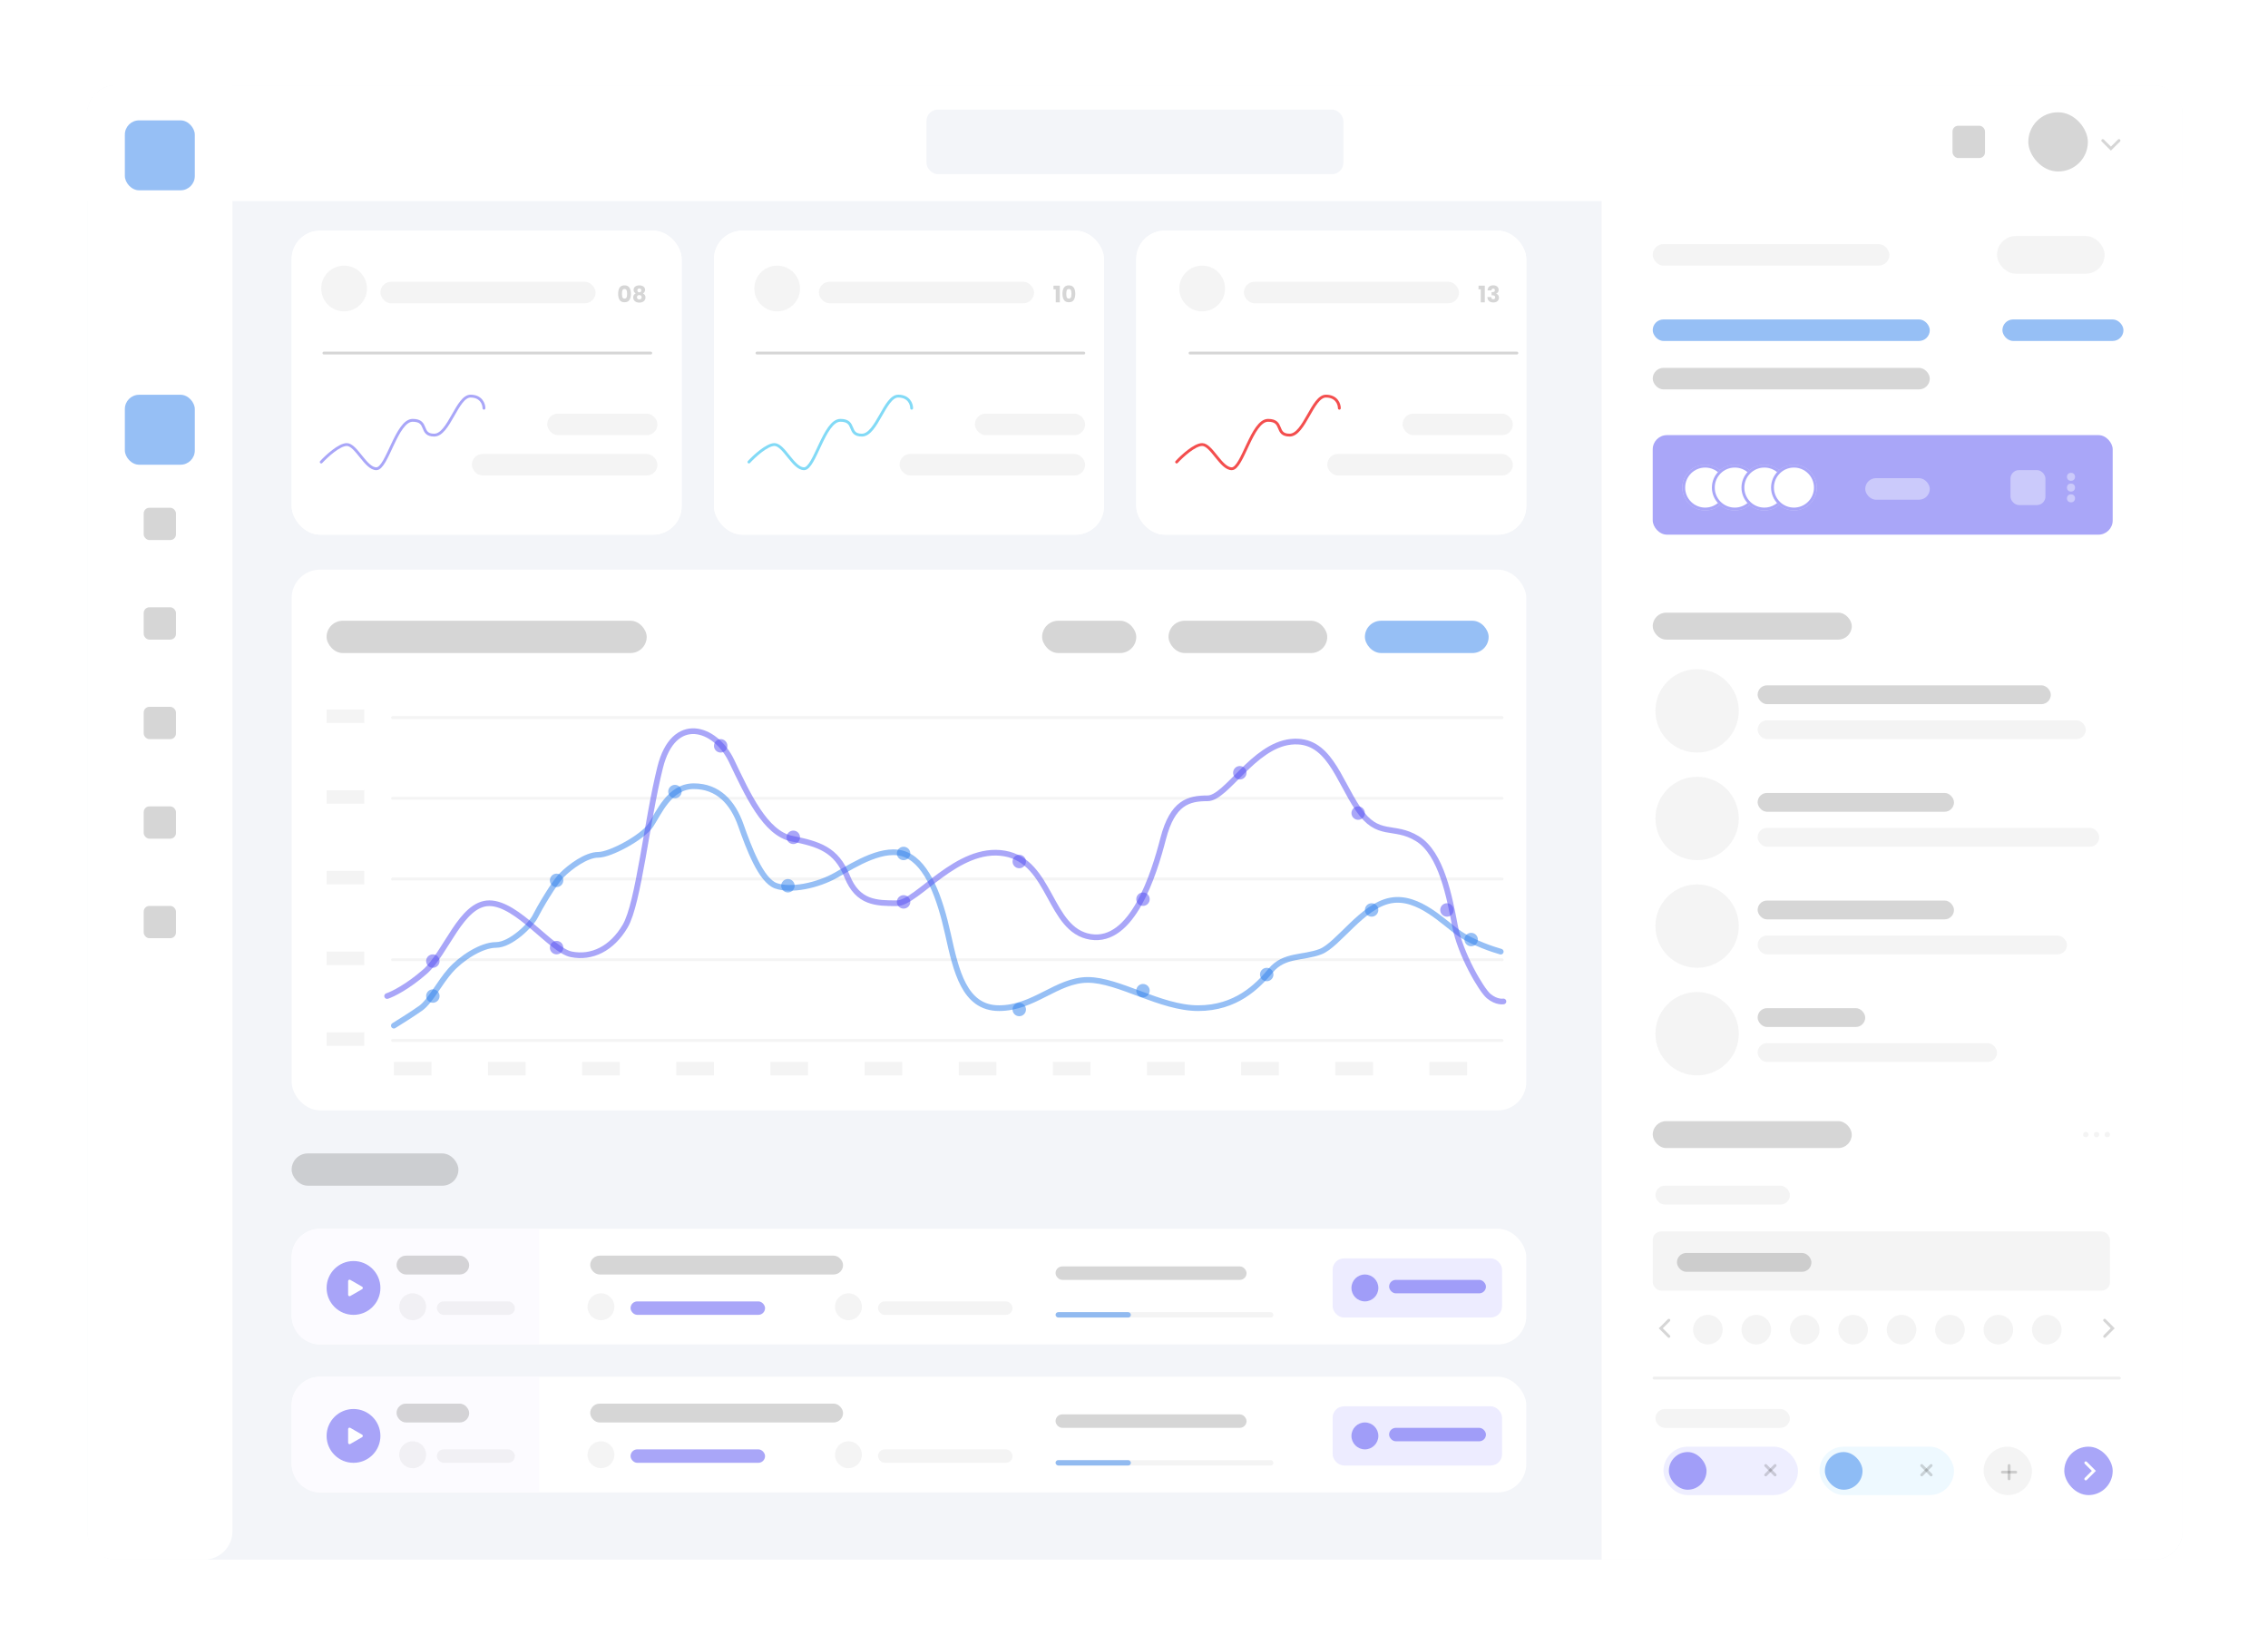 <svg width="797" height="578" viewBox="0 0 797 578" fill="none" xmlns="http://www.w3.org/2000/svg">
<g filter="url(#filter0_d_0_9)">
<rect x="30.646" y="30" width="736.354" height="518" rx="10" fill="#F3F5F9"/>
<path d="M30.646 40C30.646 34.477 35.123 30 40.646 30H757C762.523 30 767 34.477 767 40V70.646H30.646V40Z" fill="white"/>
<rect x="686.135" y="44.179" width="11.416" height="11.343" rx="2" fill="#333333" fill-opacity="0.2"/>
<rect x="712.772" y="39.453" width="20.93" height="20.796" rx="10.398" fill="#333333" fill-opacity="0.2"/>
<path d="M738.935 49.378L741.789 52.214L744.643 49.378" stroke="#333333" stroke-opacity="0.2" stroke-linecap="round"/>
<rect x="325.568" y="38.507" width="146.51" height="22.686" rx="4" fill="#F3F5F9"/>
<path d="M30.646 40C30.646 34.477 35.123 30 40.646 30H81.69V538C81.69 543.523 77.213 548 71.69 548H40.646C35.123 548 30.646 543.523 30.646 538V40Z" fill="white"/>
<rect x="43.879" y="138.704" width="24.577" height="24.577" rx="5" fill="#2F80ED" fill-opacity="0.5"/>
<rect x="43.879" y="42.288" width="24.577" height="24.577" rx="5" fill="#2F80ED" fill-opacity="0.5"/>
<rect x="50.497" y="178.405" width="11.343" height="11.343" rx="2" fill="#333333" fill-opacity="0.2"/>
<rect x="50.497" y="213.38" width="11.343" height="11.343" rx="2" fill="#333333" fill-opacity="0.2"/>
<rect x="50.497" y="248.354" width="11.343" height="11.343" rx="2" fill="#333333" fill-opacity="0.2"/>
<rect x="50.497" y="283.328" width="11.343" height="11.343" rx="2" fill="#333333" fill-opacity="0.2"/>
<rect x="50.497" y="318.303" width="11.343" height="11.343" rx="2" fill="#333333" fill-opacity="0.2"/>
<path d="M562.825 65.92H767V538C767 543.523 762.523 548 757 548H562.825V65.92Z" fill="white"/>
<rect x="580.785" y="85.77" width="83.183" height="7.562" rx="3.781" fill="#939393" fill-opacity="0.1"/>
<rect x="580.785" y="112.237" width="97.361" height="7.562" rx="3.781" fill="#2F80ED" fill-opacity="0.5"/>
<rect x="580.785" y="129.252" width="97.361" height="7.562" rx="3.781" fill="#333333" fill-opacity="0.2"/>
<rect x="703.668" y="112.237" width="42.536" height="7.562" rx="3.781" fill="#2F80ED" fill-opacity="0.5"/>
<rect x="701.777" y="82.934" width="37.81" height="13.234" rx="6.617" fill="#939393" fill-opacity="0.1"/>
<rect x="580.785" y="152.883" width="161.639" height="34.974" rx="5" fill="#544EF3" fill-opacity="0.5"/>
<circle cx="599.217" cy="171.316" r="8.035" fill="white"/>
<circle cx="599.217" cy="171.316" r="7.535" stroke="#544EF3" stroke-opacity="0.5"/>
<circle cx="609.615" cy="171.316" r="8.035" fill="white"/>
<circle cx="609.615" cy="171.316" r="7.535" stroke="#544EF3" stroke-opacity="0.5"/>
<circle cx="620.012" cy="171.316" r="8.035" fill="white"/>
<circle cx="620.012" cy="171.316" r="7.535" stroke="#544EF3" stroke-opacity="0.5"/>
<circle cx="630.41" cy="171.316" r="8.035" fill="white"/>
<circle cx="630.41" cy="171.316" r="7.535" stroke="#544EF3" stroke-opacity="0.5"/>
<rect x="655.46" y="168.007" width="22.686" height="7.562" rx="3.781" fill="white" fill-opacity="0.4"/>
<rect x="706.503" y="165.172" width="12.288" height="12.288" rx="3" fill="white" fill-opacity="0.4"/>
<circle cx="727.772" cy="167.535" r="1.418" fill="white" fill-opacity="0.4"/>
<circle cx="727.772" cy="171.316" r="1.418" fill="white" fill-opacity="0.4"/>
<circle cx="727.772" cy="175.097" r="1.418" fill="white" fill-opacity="0.4"/>
<rect x="580.785" y="215.27" width="69.949" height="9.453" rx="4.726" fill="#333333" fill-opacity="0.2"/>
<rect x="580.785" y="393.923" width="69.949" height="9.453" rx="4.726" fill="#333333" fill-opacity="0.2"/>
<circle cx="596.381" cy="249.772" r="14.652" fill="#939393" fill-opacity="0.1"/>
<circle cx="596.381" cy="287.582" r="14.652" fill="#939393" fill-opacity="0.1"/>
<circle cx="596.381" cy="325.392" r="14.652" fill="#939393" fill-opacity="0.1"/>
<circle cx="596.381" cy="363.202" r="14.652" fill="#939393" fill-opacity="0.1"/>
<rect x="617.65" y="240.792" width="103.033" height="6.617" rx="3.308" fill="#333333" fill-opacity="0.2"/>
<rect x="617.65" y="253.08" width="115.321" height="6.617" rx="3.308" fill="#939393" fill-opacity="0.1"/>
<rect x="617.65" y="278.602" width="69.004" height="6.617" rx="3.308" fill="#333333" fill-opacity="0.2"/>
<rect x="617.65" y="290.891" width="120.047" height="6.617" rx="3.308" fill="#939393" fill-opacity="0.1"/>
<rect x="617.65" y="316.412" width="69.004" height="6.617" rx="3.308" fill="#333333" fill-opacity="0.2"/>
<rect x="617.65" y="328.701" width="108.704" height="6.617" rx="3.308" fill="#939393" fill-opacity="0.1"/>
<rect x="617.65" y="354.223" width="37.81" height="6.617" rx="3.308" fill="#333333" fill-opacity="0.2"/>
<rect x="617.65" y="366.511" width="84.128" height="6.617" rx="3.308" fill="#939393" fill-opacity="0.1"/>
<rect x="581.73" y="416.609" width="47.263" height="6.617" rx="3.308" fill="#939393" fill-opacity="0.1"/>
<rect x="581.73" y="495.066" width="47.263" height="6.617" rx="3.308" fill="#939393" fill-opacity="0.1"/>
<path opacity="0.4" d="M581.257 484.195H744.787" stroke="#333333" stroke-opacity="0.2" stroke-linecap="round"/>
<circle cx="732.971" cy="398.65" r="0.945" fill="#939393" fill-opacity="0.1"/>
<circle cx="736.752" cy="398.65" r="0.945" fill="#939393" fill-opacity="0.1"/>
<circle cx="740.533" cy="398.65" r="0.945" fill="#939393" fill-opacity="0.1"/>
<rect x="580.785" y="432.679" width="160.693" height="20.796" rx="3" fill="#939393" fill-opacity="0.1"/>
<rect x="589.292" y="440.241" width="47.263" height="6.617" rx="3.308" fill="#333333" fill-opacity="0.2"/>
<circle cx="600.162" cy="467.181" r="5.199" fill="#939393" fill-opacity="0.1"/>
<circle cx="617.177" cy="467.181" r="5.199" fill="#939393" fill-opacity="0.1"/>
<circle cx="634.192" cy="467.181" r="5.199" fill="#939393" fill-opacity="0.1"/>
<circle cx="651.206" cy="467.181" r="5.199" fill="#939393" fill-opacity="0.1"/>
<circle cx="668.221" cy="467.181" r="5.199" fill="#939393" fill-opacity="0.1"/>
<circle cx="685.236" cy="467.181" r="5.199" fill="#939393" fill-opacity="0.1"/>
<circle cx="702.25" cy="467.181" r="5.199" fill="#939393" fill-opacity="0.1"/>
<circle cx="719.265" cy="467.181" r="5.199" fill="#939393" fill-opacity="0.1"/>
<path d="M586.456 463.872L583.62 466.708L586.456 469.544" stroke="#333333" stroke-opacity="0.2" stroke-linecap="round"/>
<path d="M739.588 469.544L742.423 466.708L739.588 463.872" stroke="#333333" stroke-opacity="0.2" stroke-linecap="round"/>
<rect x="584.566" y="508.299" width="47.263" height="17.015" rx="8.507" fill="#EEEEFF"/>
<path d="M620.486 514.916L623.794 518.224" stroke="#333333" stroke-opacity="0.2" stroke-linecap="round"/>
<path d="M620.486 518.225L623.794 514.916" stroke="#333333" stroke-opacity="0.2" stroke-linecap="round"/>
<rect x="586.457" y="510.19" width="13.234" height="13.234" rx="6.617" fill="#544EF3" fill-opacity="0.5"/>
<rect x="639.391" y="508.299" width="47.263" height="17.015" rx="8.507" fill="#EEF9FF"/>
<path d="M675.31 514.916L678.619 518.224" stroke="#333333" stroke-opacity="0.2" stroke-linecap="round"/>
<path d="M675.31 518.224L678.619 514.916" stroke="#333333" stroke-opacity="0.2" stroke-linecap="round"/>
<rect x="641.281" y="510.19" width="13.234" height="13.234" rx="6.617" fill="#2F80ED" fill-opacity="0.5"/>
<rect x="725.409" y="508.299" width="17.015" height="17.015" rx="8.507" fill="#544EF3" fill-opacity="0.5"/>
<rect x="697.051" y="508.299" width="17.015" height="17.015" rx="8.507" fill="#939393" fill-opacity="0.1"/>
<path d="M732.971 519.642L735.806 516.807L732.971 513.971" stroke="white" stroke-linecap="round"/>
<path d="M703.668 517.255H708.347" stroke="#333333" stroke-opacity="0.2" stroke-linecap="round"/>
<path d="M706.008 519.595L706.008 514.916" stroke="#333333" stroke-opacity="0.2" stroke-linecap="round"/>
<rect x="102.485" y="81.044" width="137.062" height="106.814" rx="10" fill="white"/>
<circle cx="120.918" cy="101.367" r="8.035" fill="#939393" fill-opacity="0.1"/>
<rect x="133.679" y="99.004" width="75.62" height="7.562" rx="3.781" fill="#939393" fill-opacity="0.1"/>
<rect x="192.285" y="145.321" width="38.755" height="7.562" rx="3.781" fill="#939393" fill-opacity="0.1"/>
<rect x="165.817" y="159.5" width="65.223" height="7.562" rx="3.781" fill="#939393" fill-opacity="0.1"/>
<path d="M217.356 103.098C217.356 101.836 217.598 100.843 218.082 100.117C218.574 99.391 219.362 99.028 220.447 99.028C221.533 99.028 222.317 99.391 222.801 100.117C223.293 100.843 223.538 101.836 223.538 103.098C223.538 104.374 223.293 105.375 222.801 106.101C222.317 106.827 221.533 107.19 220.447 107.19C219.362 107.19 218.574 106.827 218.082 106.101C217.598 105.375 217.356 104.374 217.356 103.098ZM221.69 103.098C221.69 102.357 221.61 101.789 221.448 101.393C221.287 100.989 220.953 100.788 220.447 100.788C219.941 100.788 219.608 100.989 219.446 101.393C219.285 101.789 219.204 102.357 219.204 103.098C219.204 103.596 219.234 104.011 219.292 104.341C219.351 104.663 219.468 104.927 219.644 105.133C219.828 105.331 220.095 105.43 220.447 105.43C220.799 105.43 221.063 105.331 221.239 105.133C221.423 104.927 221.544 104.663 221.602 104.341C221.661 104.011 221.69 103.596 221.69 103.098ZM218.676 119.911C217.987 119.544 217.642 118.968 217.642 118.184C217.642 117.788 217.745 117.428 217.95 117.106C218.156 116.776 218.467 116.515 218.885 116.325C219.303 116.127 219.817 116.028 220.425 116.028C221.034 116.028 221.544 116.127 221.954 116.325C222.372 116.515 222.684 116.776 222.889 117.106C223.095 117.428 223.197 117.788 223.197 118.184C223.197 118.58 223.102 118.924 222.911 119.218C222.728 119.511 222.479 119.742 222.163 119.911C222.559 120.101 222.864 120.365 223.076 120.703C223.289 121.033 223.395 121.421 223.395 121.869C223.395 122.389 223.263 122.84 222.999 123.222C222.735 123.596 222.376 123.882 221.921 124.08C221.474 124.278 220.975 124.377 220.425 124.377C219.875 124.377 219.373 124.278 218.918 124.08C218.471 123.882 218.115 123.596 217.851 123.222C217.587 122.84 217.455 122.389 217.455 121.869C217.455 121.414 217.562 121.022 217.774 120.692C217.987 120.354 218.288 120.094 218.676 119.911ZM221.371 118.47C221.371 118.169 221.283 117.938 221.107 117.777C220.939 117.608 220.711 117.524 220.425 117.524C220.139 117.524 219.908 117.608 219.732 117.777C219.564 117.945 219.479 118.18 219.479 118.481C219.479 118.767 219.567 118.994 219.743 119.163C219.919 119.324 220.147 119.405 220.425 119.405C220.704 119.405 220.931 119.32 221.107 119.152C221.283 118.983 221.371 118.756 221.371 118.47ZM220.425 120.725C220.081 120.725 219.802 120.82 219.589 121.011C219.377 121.194 219.27 121.451 219.27 121.781C219.27 122.089 219.373 122.342 219.578 122.54C219.791 122.738 220.073 122.837 220.425 122.837C220.777 122.837 221.052 122.738 221.25 122.54C221.456 122.342 221.558 122.089 221.558 121.781C221.558 121.458 221.452 121.201 221.239 121.011C221.034 120.82 220.763 120.725 220.425 120.725Z" fill="#333333" fill-opacity="0.2"/>
<path d="M113.829 124.053H228.677" stroke="#333333" stroke-opacity="0.2" stroke-linecap="round"/>
<path d="M112.883 162.336C114.774 160.288 119.217 156.192 121.863 156.192C125.172 156.192 128.48 164.699 132.261 164.699C136.042 164.699 139.35 147.684 145.022 147.684C150.694 147.684 147.385 152.883 152.584 152.883C157.783 152.883 160.619 139.177 165.345 139.177C169.126 139.177 170.071 142.013 170.071 143.431" stroke="#544EF3" stroke-opacity="0.5" stroke-linecap="round"/>
<rect x="102.485" y="81.044" width="137.062" height="106.814" rx="10" fill="white"/>
<circle cx="120.918" cy="101.367" r="8.035" fill="#939393" fill-opacity="0.1"/>
<rect x="133.679" y="99.004" width="75.62" height="7.562" rx="3.781" fill="#939393" fill-opacity="0.1"/>
<rect x="192.285" y="145.321" width="38.755" height="7.562" rx="3.781" fill="#939393" fill-opacity="0.1"/>
<rect x="165.817" y="159.5" width="65.223" height="7.562" rx="3.781" fill="#939393" fill-opacity="0.1"/>
<path d="M217.221 103.223C217.221 102.305 217.397 101.583 217.749 101.055C218.107 100.527 218.68 100.263 219.469 100.263C220.259 100.263 220.829 100.527 221.181 101.055C221.539 101.583 221.717 102.305 221.717 103.223C221.717 104.151 221.539 104.879 221.181 105.407C220.829 105.935 220.259 106.199 219.469 106.199C218.68 106.199 218.107 105.935 217.749 105.407C217.397 104.879 217.221 104.151 217.221 103.223ZM220.373 103.223C220.373 102.684 220.315 102.271 220.197 101.983C220.08 101.689 219.837 101.543 219.469 101.543C219.101 101.543 218.859 101.689 218.741 101.983C218.624 102.271 218.565 102.684 218.565 103.223C218.565 103.585 218.587 103.887 218.629 104.127C218.672 104.361 218.757 104.553 218.885 104.703C219.019 104.847 219.213 104.919 219.469 104.919C219.725 104.919 219.917 104.847 220.045 104.703C220.179 104.553 220.267 104.361 220.309 104.127C220.352 103.887 220.373 103.585 220.373 103.223ZM223.4 103.087C222.899 102.82 222.648 102.401 222.648 101.831C222.648 101.543 222.723 101.281 222.872 101.047C223.021 100.807 223.248 100.617 223.552 100.479C223.856 100.335 224.229 100.263 224.672 100.263C225.115 100.263 225.485 100.335 225.784 100.479C226.088 100.617 226.315 100.807 226.464 101.047C226.613 101.281 226.688 101.543 226.688 101.831C226.688 102.119 226.619 102.369 226.48 102.583C226.347 102.796 226.165 102.964 225.936 103.087C226.224 103.225 226.445 103.417 226.6 103.663C226.755 103.903 226.832 104.185 226.832 104.511C226.832 104.889 226.736 105.217 226.544 105.495C226.352 105.767 226.091 105.975 225.76 106.119C225.435 106.263 225.072 106.335 224.672 106.335C224.272 106.335 223.907 106.263 223.576 106.119C223.251 105.975 222.992 105.767 222.8 105.495C222.608 105.217 222.512 104.889 222.512 104.511C222.512 104.18 222.589 103.895 222.744 103.655C222.899 103.409 223.117 103.22 223.4 103.087ZM225.36 102.039C225.36 101.82 225.296 101.652 225.168 101.535C225.045 101.412 224.88 101.351 224.672 101.351C224.464 101.351 224.296 101.412 224.168 101.535C224.045 101.657 223.984 101.828 223.984 102.047C223.984 102.255 224.048 102.42 224.176 102.543C224.304 102.66 224.469 102.719 224.672 102.719C224.875 102.719 225.04 102.657 225.168 102.535C225.296 102.412 225.36 102.247 225.36 102.039ZM224.672 103.679C224.421 103.679 224.219 103.748 224.064 103.887C223.909 104.02 223.832 104.207 223.832 104.447C223.832 104.671 223.907 104.855 224.056 104.999C224.211 105.143 224.416 105.215 224.672 105.215C224.928 105.215 225.128 105.143 225.272 104.999C225.421 104.855 225.496 104.671 225.496 104.447C225.496 104.212 225.419 104.025 225.264 103.887C225.115 103.748 224.917 103.679 224.672 103.679Z" fill="#333333" fill-opacity="0.2"/>
<path d="M113.829 124.053H228.677" stroke="#333333" stroke-opacity="0.2" stroke-linecap="round"/>
<path d="M112.883 162.336C114.774 160.288 119.217 156.192 121.863 156.192C125.172 156.192 128.48 164.699 132.261 164.699C136.042 164.699 139.35 147.684 145.022 147.684C150.694 147.684 147.385 152.883 152.584 152.883C157.783 152.883 160.619 139.177 165.345 139.177C169.126 139.177 170.071 142.013 170.071 143.431" stroke="#544EF3" stroke-opacity="0.5" stroke-linecap="round"/>
<rect x="250.891" y="81.044" width="137.062" height="106.814" rx="10" fill="white"/>
<circle cx="273.104" cy="101.367" r="8.035" fill="#939393" fill-opacity="0.1"/>
<rect x="342.58" y="145.321" width="38.755" height="7.562" rx="3.781" fill="#939393" fill-opacity="0.1"/>
<rect x="316.113" y="159.5" width="65.223" height="7.562" rx="3.781" fill="#939393" fill-opacity="0.1"/>
<rect x="287.755" y="99.004" width="75.62" height="7.562" rx="3.781" fill="#939393" fill-opacity="0.1"/>
<path d="M370.29 100.942V99.193H373.337V107.223H371.379V100.942H370.29ZM374.623 103.098C374.623 101.836 374.865 100.843 375.349 100.117C375.841 99.391 376.629 99.028 377.714 99.028C378.8 99.028 379.584 99.391 380.068 100.117C380.56 100.843 380.805 101.836 380.805 103.098C380.805 104.374 380.56 105.375 380.068 106.101C379.584 106.827 378.8 107.19 377.714 107.19C376.629 107.19 375.841 106.827 375.349 106.101C374.865 105.375 374.623 104.374 374.623 103.098ZM378.957 103.098C378.957 102.357 378.877 101.789 378.715 101.393C378.554 100.989 378.22 100.788 377.714 100.788C377.208 100.788 376.875 100.989 376.713 101.393C376.552 101.789 376.471 102.357 376.471 103.098C376.471 103.596 376.501 104.011 376.559 104.341C376.618 104.663 376.735 104.927 376.911 105.133C377.095 105.331 377.362 105.43 377.714 105.43C378.066 105.43 378.33 105.331 378.506 105.133C378.69 104.927 378.811 104.663 378.869 104.341C378.928 104.011 378.957 103.596 378.957 103.098Z" fill="#333333" fill-opacity="0.2"/>
<path d="M266.015 124.053H380.863" stroke="#333333" stroke-opacity="0.2" stroke-linecap="round"/>
<path d="M263.179 162.336C265.069 160.288 269.512 156.192 272.159 156.192C275.467 156.192 278.775 164.699 282.556 164.699C286.337 164.699 289.646 147.684 295.317 147.684C300.989 147.684 297.681 152.883 302.879 152.883C308.078 152.883 310.914 139.177 315.64 139.177C319.421 139.177 320.367 142.013 320.367 143.431" stroke="#2F80ED" stroke-opacity="0.5" stroke-linecap="round"/>
<rect x="250.891" y="81.044" width="137.062" height="106.814" rx="10" fill="white"/>
<circle cx="273.104" cy="101.367" r="8.035" fill="#939393" fill-opacity="0.1"/>
<rect x="342.58" y="145.321" width="38.755" height="7.562" rx="3.781" fill="#939393" fill-opacity="0.1"/>
<rect x="316.113" y="159.5" width="65.223" height="7.562" rx="3.781" fill="#939393" fill-opacity="0.1"/>
<rect x="287.755" y="99.004" width="75.62" height="7.562" rx="3.781" fill="#939393" fill-opacity="0.1"/>
<path d="M370.209 101.655V100.383H372.425V106.223H371.001V101.655H370.209ZM373.36 103.223C373.36 102.305 373.536 101.583 373.888 101.055C374.246 100.527 374.819 100.263 375.608 100.263C376.398 100.263 376.968 100.527 377.32 101.055C377.678 101.583 377.856 102.305 377.856 103.223C377.856 104.151 377.678 104.879 377.32 105.407C376.968 105.935 376.398 106.199 375.608 106.199C374.819 106.199 374.246 105.935 373.888 105.407C373.536 104.879 373.36 104.151 373.36 103.223ZM376.512 103.223C376.512 102.684 376.454 102.271 376.336 101.983C376.219 101.689 375.976 101.543 375.608 101.543C375.24 101.543 374.998 101.689 374.88 101.983C374.763 102.271 374.704 102.684 374.704 103.223C374.704 103.585 374.726 103.887 374.768 104.127C374.811 104.361 374.896 104.553 375.024 104.703C375.158 104.847 375.352 104.919 375.608 104.919C375.864 104.919 376.056 104.847 376.184 104.703C376.318 104.553 376.406 104.361 376.448 104.127C376.491 103.887 376.512 103.585 376.512 103.223Z" fill="#333333" fill-opacity="0.2"/>
<path d="M266.015 124.053H380.863" stroke="#333333" stroke-opacity="0.2" stroke-linecap="round"/>
<path d="M263.179 162.336C265.069 160.288 269.512 156.192 272.159 156.192C275.467 156.192 278.775 164.699 282.556 164.699C286.337 164.699 289.646 147.684 295.317 147.684C300.989 147.684 297.681 152.883 302.879 152.883C308.078 152.883 310.914 139.177 315.64 139.177C319.421 139.177 320.367 142.013 320.367 143.431" stroke="#4ECBF3" stroke-opacity="0.7" stroke-linecap="round"/>
<rect x="399.296" y="81.044" width="137.062" height="106.814" rx="10" fill="white"/>
<circle cx="422.455" cy="101.367" r="8.035" fill="#939393" fill-opacity="0.1"/>
<rect x="492.876" y="145.321" width="38.755" height="7.562" rx="3.781" fill="#939393" fill-opacity="0.1"/>
<rect x="466.409" y="159.5" width="65.223" height="7.562" rx="3.781" fill="#939393" fill-opacity="0.1"/>
<rect x="437.106" y="99.004" width="75.62" height="7.562" rx="3.781" fill="#939393" fill-opacity="0.1"/>
<path d="M519.64 100.942V99.193H522.687V107.223H520.729V100.942H519.64ZM519.904 118.459C519.934 117.674 520.19 117.069 520.674 116.644C521.158 116.218 521.815 116.006 522.643 116.006C523.193 116.006 523.663 116.101 524.051 116.292C524.447 116.482 524.744 116.743 524.942 117.073C525.148 117.403 525.25 117.773 525.25 118.184C525.25 118.668 525.129 119.064 524.887 119.372C524.645 119.672 524.363 119.878 524.04 119.988V120.032C524.458 120.171 524.788 120.402 525.03 120.725C525.272 121.047 525.393 121.462 525.393 121.968C525.393 122.422 525.287 122.826 525.074 123.178C524.869 123.522 524.565 123.794 524.161 123.992C523.765 124.19 523.292 124.289 522.742 124.289C521.862 124.289 521.158 124.072 520.63 123.64C520.11 123.207 519.835 122.554 519.805 121.682H521.631C521.639 122.004 521.73 122.261 521.906 122.452C522.082 122.635 522.339 122.727 522.676 122.727C522.962 122.727 523.182 122.646 523.336 122.485C523.498 122.316 523.578 122.096 523.578 121.825C523.578 121.473 523.465 121.22 523.237 121.066C523.017 120.904 522.662 120.824 522.17 120.824H521.818V119.295H522.17C522.544 119.295 522.845 119.232 523.072 119.108C523.307 118.976 523.424 118.745 523.424 118.415C523.424 118.151 523.351 117.945 523.204 117.799C523.058 117.652 522.856 117.579 522.599 117.579C522.321 117.579 522.112 117.663 521.972 117.832C521.84 118 521.763 118.209 521.741 118.459H519.904Z" fill="#333333" fill-opacity="0.2"/>
<path d="M418.201 124.053H533.049" stroke="#333333" stroke-opacity="0.2" stroke-linecap="round"/>
<path d="M413.475 162.336C415.365 160.288 419.808 156.192 422.455 156.192C425.763 156.192 429.071 164.699 432.852 164.699C436.633 164.699 439.942 147.684 445.613 147.684C451.285 147.684 447.976 152.883 453.175 152.883C458.374 152.883 461.21 139.177 465.936 139.177C469.717 139.177 470.663 142.013 470.663 143.431" stroke="#F34E4E" stroke-linecap="round"/>
<rect x="399.296" y="81.044" width="137.062" height="106.814" rx="10" fill="white"/>
<circle cx="422.455" cy="101.367" r="8.035" fill="#939393" fill-opacity="0.1"/>
<rect x="492.876" y="145.321" width="38.755" height="7.562" rx="3.781" fill="#939393" fill-opacity="0.1"/>
<rect x="466.409" y="159.5" width="65.223" height="7.562" rx="3.781" fill="#939393" fill-opacity="0.1"/>
<rect x="437.106" y="99.004" width="75.62" height="7.562" rx="3.781" fill="#939393" fill-opacity="0.1"/>
<path d="M519.56 101.655V100.383H521.776V106.223H520.352V101.655H519.56ZM522.759 102.031C522.781 101.46 522.967 101.02 523.319 100.711C523.671 100.401 524.149 100.247 524.751 100.247C525.151 100.247 525.493 100.316 525.775 100.455C526.063 100.593 526.279 100.783 526.423 101.023C526.573 101.263 526.647 101.532 526.647 101.831C526.647 102.183 526.559 102.471 526.383 102.695C526.207 102.913 526.002 103.063 525.767 103.143V103.175C526.071 103.276 526.311 103.444 526.487 103.679C526.663 103.913 526.751 104.215 526.751 104.583C526.751 104.913 526.674 105.207 526.519 105.463C526.37 105.713 526.149 105.911 525.855 106.055C525.567 106.199 525.223 106.271 524.823 106.271C524.183 106.271 523.671 106.113 523.287 105.799C522.909 105.484 522.709 105.009 522.687 104.375H524.015C524.021 104.609 524.087 104.796 524.215 104.935C524.343 105.068 524.53 105.135 524.775 105.135C524.983 105.135 525.143 105.076 525.255 104.959C525.373 104.836 525.431 104.676 525.431 104.479C525.431 104.223 525.349 104.039 525.183 103.927C525.023 103.809 524.765 103.751 524.407 103.751H524.151V102.639H524.407C524.679 102.639 524.898 102.593 525.063 102.503C525.234 102.407 525.319 102.239 525.319 101.999C525.319 101.807 525.266 101.657 525.159 101.551C525.053 101.444 524.906 101.391 524.719 101.391C524.517 101.391 524.365 101.452 524.263 101.575C524.167 101.697 524.111 101.849 524.095 102.031H522.759Z" fill="#333333" fill-opacity="0.2"/>
<path d="M418.201 124.053H533.049" stroke="#333333" stroke-opacity="0.2" stroke-linecap="round"/>
<path d="M413.475 162.336C415.365 160.288 419.808 156.192 422.455 156.192C425.763 156.192 429.071 164.699 432.852 164.699C436.633 164.699 439.942 147.684 445.613 147.684C451.285 147.684 447.976 152.883 453.175 152.883C458.374 152.883 461.21 139.177 465.936 139.177C469.717 139.177 470.663 142.013 470.663 143.431" stroke="#F34E4E" stroke-linecap="round"/>
<rect x="102.485" y="200.146" width="433.872" height="189.996" rx="10" fill="white"/>
<rect x="114.774" y="218.106" width="112.485" height="11.343" rx="5.672" fill="#333333" fill-opacity="0.2"/>
<rect x="102.485" y="405.266" width="58.606" height="11.343" rx="5.672" fill="#333333" fill-opacity="0.2"/>
<rect x="366.212" y="218.106" width="33.084" height="11.343" rx="5.672" fill="#333333" fill-opacity="0.2"/>
<rect x="410.639" y="218.106" width="55.77" height="11.343" rx="5.672" fill="#333333" fill-opacity="0.2"/>
<rect x="479.642" y="218.106" width="43.482" height="11.343" rx="5.672" fill="#2F80ED" fill-opacity="0.5"/>
<path d="M137.933 252.135H527.85" stroke="#939393" stroke-opacity="0.1" stroke-linecap="round"/>
<path d="M137.933 280.493H527.85" stroke="#939393" stroke-opacity="0.1" stroke-linecap="round"/>
<path d="M137.933 308.85H527.85" stroke="#939393" stroke-opacity="0.1" stroke-linecap="round"/>
<path d="M137.933 337.208H527.85" stroke="#939393" stroke-opacity="0.1" stroke-linecap="round"/>
<path d="M138.405 360.367C140.453 359.106 145.211 356.113 147.858 354.223C151.166 351.859 154.475 345.243 158.256 340.989C162.037 336.735 169.126 332.009 174.325 332.009C179.524 332.009 186.613 324.92 188.031 322.084C189.449 319.248 194.648 310.268 197.484 307.432C200.32 304.597 205.991 300.343 210.245 300.343C214.498 300.343 225.841 294.199 228.677 289.945C231.513 285.692 235.294 276.239 243.801 276.239C252.309 276.239 257.507 281.911 260.343 289.945C263.179 297.98 267.433 309.323 272.632 311.213C277.83 313.104 287.283 311.213 293.9 307.432C300.517 303.651 310.914 297.035 318.476 300.343C326.038 303.651 330.292 315.467 333.128 328.228C335.964 340.989 338.799 354.223 351.088 354.223C363.376 354.223 371.411 344.297 382.281 344.297C393.152 344.297 407.803 354.223 421.037 354.223C434.27 354.223 441.832 346.661 446.559 340.989C451.285 335.317 457.902 336.735 464.046 334.372C470.19 332.009 478.697 318.303 488.622 316.412C498.548 314.522 507.528 324.447 513.199 328.228C517.736 331.253 524.542 333.585 527.378 334.372" stroke="#2F80ED" stroke-opacity="0.5" stroke-width="2" stroke-linecap="round"/>
<path d="M136.042 349.969C137.933 349.339 143.226 346.755 149.276 341.462C156.838 334.845 162.037 317.358 171.962 317.358C181.887 317.358 193.703 333.9 200.792 335.318C207.881 336.736 214.971 333.427 219.697 325.392C224.423 317.358 227.259 288.527 231.985 269.622C236.712 250.717 251.363 255.444 257.035 267.259C262.706 279.075 268.85 292.781 278.303 294.672C287.756 296.562 293.9 298.452 297.681 307.905C301.462 317.358 308.078 317.358 315.168 317.358C322.257 317.358 336.436 297.035 352.978 299.87C369.52 302.706 368.575 326.81 383.226 329.173C397.878 331.537 405.44 307.433 408.748 294.672C412.057 281.911 417.728 280.493 424.345 280.493C430.962 280.493 440.414 262.06 453.648 260.642C466.881 259.224 470.19 273.876 477.279 284.274C484.369 294.672 489.568 289.473 498.075 294.672C506.582 299.87 509.418 315.467 511.308 325.392C513.199 335.318 520.583 347.851 523.124 349.969C525.96 352.332 528.323 351.86 528.323 351.86" stroke="#544EF3" stroke-opacity="0.5" stroke-width="2" stroke-linecap="round"/>
<path d="M137.933 365.566H527.85" stroke="#939393" stroke-opacity="0.1" stroke-linecap="round"/>
<circle cx="152.111" cy="337.681" r="2.363" fill="#544EF3" fill-opacity="0.5"/>
<circle cx="152.111" cy="349.969" r="2.363" fill="#2F80ED" fill-opacity="0.5"/>
<circle cx="195.593" cy="309.323" r="2.363" fill="#2F80ED" fill-opacity="0.5"/>
<circle cx="237.184" cy="278.129" r="2.363" fill="#2F80ED" fill-opacity="0.5"/>
<circle cx="276.885" cy="311.213" r="2.363" fill="#2F80ED" fill-opacity="0.5"/>
<circle cx="317.531" cy="299.87" r="2.363" fill="#2F80ED" fill-opacity="0.5"/>
<circle cx="358.177" cy="354.695" r="2.363" fill="#2F80ED" fill-opacity="0.5"/>
<circle cx="401.659" cy="348.078" r="2.363" fill="#2F80ED" fill-opacity="0.5"/>
<circle cx="445.14" cy="342.407" r="2.363" fill="#2F80ED" fill-opacity="0.5"/>
<circle cx="482.005" cy="319.721" r="2.363" fill="#2F80ED" fill-opacity="0.5"/>
<circle cx="516.98" cy="330.118" r="2.363" fill="#2F80ED" fill-opacity="0.5"/>
<circle cx="195.593" cy="332.954" r="2.363" fill="#544EF3" fill-opacity="0.5"/>
<circle cx="253.254" cy="262.06" r="2.363" fill="#544EF3" fill-opacity="0.5"/>
<circle cx="278.776" cy="294.199" r="2.363" fill="#544EF3" fill-opacity="0.5"/>
<circle cx="317.531" cy="316.885" r="2.363" fill="#544EF3" fill-opacity="0.5"/>
<circle cx="358.177" cy="302.706" r="2.363" fill="#544EF3" fill-opacity="0.5"/>
<circle cx="401.659" cy="315.94" r="2.363" fill="#544EF3" fill-opacity="0.5"/>
<circle cx="435.688" cy="271.513" r="2.363" fill="#544EF3" fill-opacity="0.5"/>
<circle cx="477.279" cy="285.691" r="2.363" fill="#544EF3" fill-opacity="0.5"/>
<circle cx="508.473" cy="319.721" r="2.363" fill="#544EF3" fill-opacity="0.5"/>
<rect x="114.774" y="249.299" width="13.234" height="4.726" fill="#939393" fill-opacity="0.1"/>
<rect x="114.774" y="277.657" width="13.234" height="4.726" fill="#939393" fill-opacity="0.1"/>
<rect x="114.774" y="306.015" width="13.234" height="4.726" fill="#939393" fill-opacity="0.1"/>
<rect x="114.774" y="334.372" width="13.234" height="4.726" fill="#939393" fill-opacity="0.1"/>
<rect x="114.774" y="362.73" width="13.234" height="4.726" fill="#939393" fill-opacity="0.1"/>
<rect x="138.405" y="373.128" width="13.234" height="4.726" fill="#939393" fill-opacity="0.1"/>
<rect x="171.489" y="373.128" width="13.234" height="4.726" fill="#939393" fill-opacity="0.1"/>
<rect x="204.573" y="373.128" width="13.234" height="4.726" fill="#939393" fill-opacity="0.1"/>
<rect x="237.657" y="373.128" width="13.234" height="4.726" fill="#939393" fill-opacity="0.1"/>
<rect x="270.741" y="373.128" width="13.234" height="4.726" fill="#939393" fill-opacity="0.1"/>
<rect x="303.825" y="373.128" width="13.234" height="4.726" fill="#939393" fill-opacity="0.1"/>
<rect x="336.909" y="373.128" width="13.234" height="4.726" fill="#939393" fill-opacity="0.1"/>
<rect x="369.993" y="373.128" width="13.234" height="4.726" fill="#939393" fill-opacity="0.1"/>
<rect x="403.077" y="373.128" width="13.234" height="4.726" fill="#939393" fill-opacity="0.1"/>
<rect x="436.161" y="373.128" width="13.234" height="4.726" fill="#939393" fill-opacity="0.1"/>
<rect x="469.245" y="373.128" width="13.234" height="4.726" fill="#939393" fill-opacity="0.1"/>
<rect x="502.328" y="373.128" width="13.234" height="4.726" fill="#939393" fill-opacity="0.1"/>
<rect x="102.485" y="431.734" width="433.872" height="40.646" rx="10" fill="white"/>
<path d="M102.485 441.734C102.485 436.211 106.963 431.734 112.485 431.734H189.449V472.38H112.485C106.962 472.38 102.485 467.902 102.485 462.38V441.734Z" fill="#FCFBFF"/>
<rect x="139.351" y="441.186" width="25.522" height="6.617" rx="3.308" fill="#333333" fill-opacity="0.2"/>
<rect x="207.409" y="441.186" width="88.854" height="6.617" rx="3.308" fill="#333333" fill-opacity="0.2"/>
<rect x="370.938" y="444.967" width="67.113" height="4.726" rx="2.363" fill="#333333" fill-opacity="0.2"/>
<circle cx="124.226" cy="452.529" r="9.453" fill="#544EF3" fill-opacity="0.5"/>
<path d="M127.257 452.096C127.591 452.289 127.591 452.77 127.257 452.962L123.086 455.371C122.752 455.563 122.336 455.323 122.336 454.938L122.336 450.121C122.336 449.736 122.752 449.495 123.086 449.688L127.257 452.096Z" fill="white"/>
<circle cx="145.022" cy="459.146" r="4.726" fill="#939393" fill-opacity="0.1"/>
<circle cx="211.19" cy="459.146" r="4.726" fill="#939393" fill-opacity="0.1"/>
<circle cx="298.153" cy="459.146" r="4.726" fill="#939393" fill-opacity="0.1"/>
<rect x="153.529" y="457.255" width="27.412" height="4.726" rx="2.363" fill="#939393" fill-opacity="0.1"/>
<rect x="221.587" y="457.255" width="47.263" height="4.726" rx="2.363" fill="#544EF3" fill-opacity="0.5"/>
<rect x="308.551" y="457.255" width="47.263" height="4.726" rx="2.363" fill="#939393" fill-opacity="0.1"/>
<rect x="370.938" y="461.036" width="76.566" height="1.891" rx="0.945" fill="#939393" fill-opacity="0.1"/>
<rect x="370.938" y="461.036" width="26.467" height="1.891" rx="0.945" fill="#2F80ED" fill-opacity="0.5"/>
<rect x="468.299" y="442.131" width="59.551" height="20.796" rx="4" fill="#EDECFF"/>
<rect x="488.15" y="449.693" width="34.029" height="4.726" rx="2.363" fill="#544EF3" fill-opacity="0.5"/>
<circle cx="479.642" cy="452.529" r="4.726" fill="#544EF3" fill-opacity="0.5"/>
<rect x="102.485" y="483.723" width="433.872" height="40.646" rx="10" fill="white"/>
<path d="M102.485 493.723C102.485 488.2 106.963 483.723 112.485 483.723H189.449V524.369H112.485C106.962 524.369 102.485 519.891 102.485 514.369V493.723Z" fill="#FCFBFF"/>
<rect x="139.351" y="493.175" width="25.522" height="6.617" rx="3.308" fill="#333333" fill-opacity="0.2"/>
<rect x="207.409" y="493.175" width="88.854" height="6.617" rx="3.308" fill="#333333" fill-opacity="0.2"/>
<rect x="370.938" y="496.956" width="67.113" height="4.726" rx="2.363" fill="#333333" fill-opacity="0.2"/>
<circle cx="124.226" cy="504.518" r="9.453" fill="#544EF3" fill-opacity="0.5"/>
<path d="M127.257 504.085C127.591 504.278 127.591 504.759 127.257 504.951L123.086 507.36C122.752 507.552 122.336 507.312 122.336 506.927L122.336 502.11C122.336 501.725 122.752 501.484 123.086 501.677L127.257 504.085Z" fill="white"/>
<circle cx="145.022" cy="511.135" r="4.726" fill="#939393" fill-opacity="0.1"/>
<circle cx="211.19" cy="511.135" r="4.726" fill="#939393" fill-opacity="0.1"/>
<circle cx="298.153" cy="511.135" r="4.726" fill="#939393" fill-opacity="0.1"/>
<rect x="153.529" y="509.245" width="27.412" height="4.726" rx="2.363" fill="#939393" fill-opacity="0.1"/>
<rect x="221.587" y="509.245" width="47.263" height="4.726" rx="2.363" fill="#544EF3" fill-opacity="0.5"/>
<rect x="308.551" y="509.245" width="47.263" height="4.726" rx="2.363" fill="#939393" fill-opacity="0.1"/>
<rect x="370.938" y="513.026" width="76.566" height="1.891" rx="0.945" fill="#939393" fill-opacity="0.1"/>
<rect x="370.938" y="513.026" width="26.467" height="1.891" rx="0.945" fill="#2F80ED" fill-opacity="0.5"/>
<rect x="468.299" y="494.12" width="59.551" height="20.796" rx="4" fill="#EDECFF"/>
<rect x="488.15" y="501.682" width="34.029" height="4.726" rx="2.363" fill="#544EF3" fill-opacity="0.5"/>
<circle cx="479.642" cy="504.518" r="4.726" fill="#544EF3" fill-opacity="0.5"/>
</g>
<defs>
<filter id="filter0_d_0_9" x="0.646" y="0" width="796.354" height="578" filterUnits="userSpaceOnUse" color-interpolation-filters="sRGB">
<feFlood flood-opacity="0" result="BackgroundImageFix"/>
<feColorMatrix in="SourceAlpha" type="matrix" values="0 0 0 0 0 0 0 0 0 0 0 0 0 0 0 0 0 0 127 0" result="hardAlpha"/>
<feOffset/>
<feGaussianBlur stdDeviation="15"/>
<feComposite in2="hardAlpha" operator="out"/>
<feColorMatrix type="matrix" values="0 0 0 0 0.507 0 0 0 0 0.545 0 0 0 0 0.775 0 0 0 0.25 0"/>
<feBlend mode="normal" in2="BackgroundImageFix" result="effect1_dropShadow_0_9"/>
<feBlend mode="normal" in="SourceGraphic" in2="effect1_dropShadow_0_9" result="shape"/>
</filter>
</defs>
</svg>
